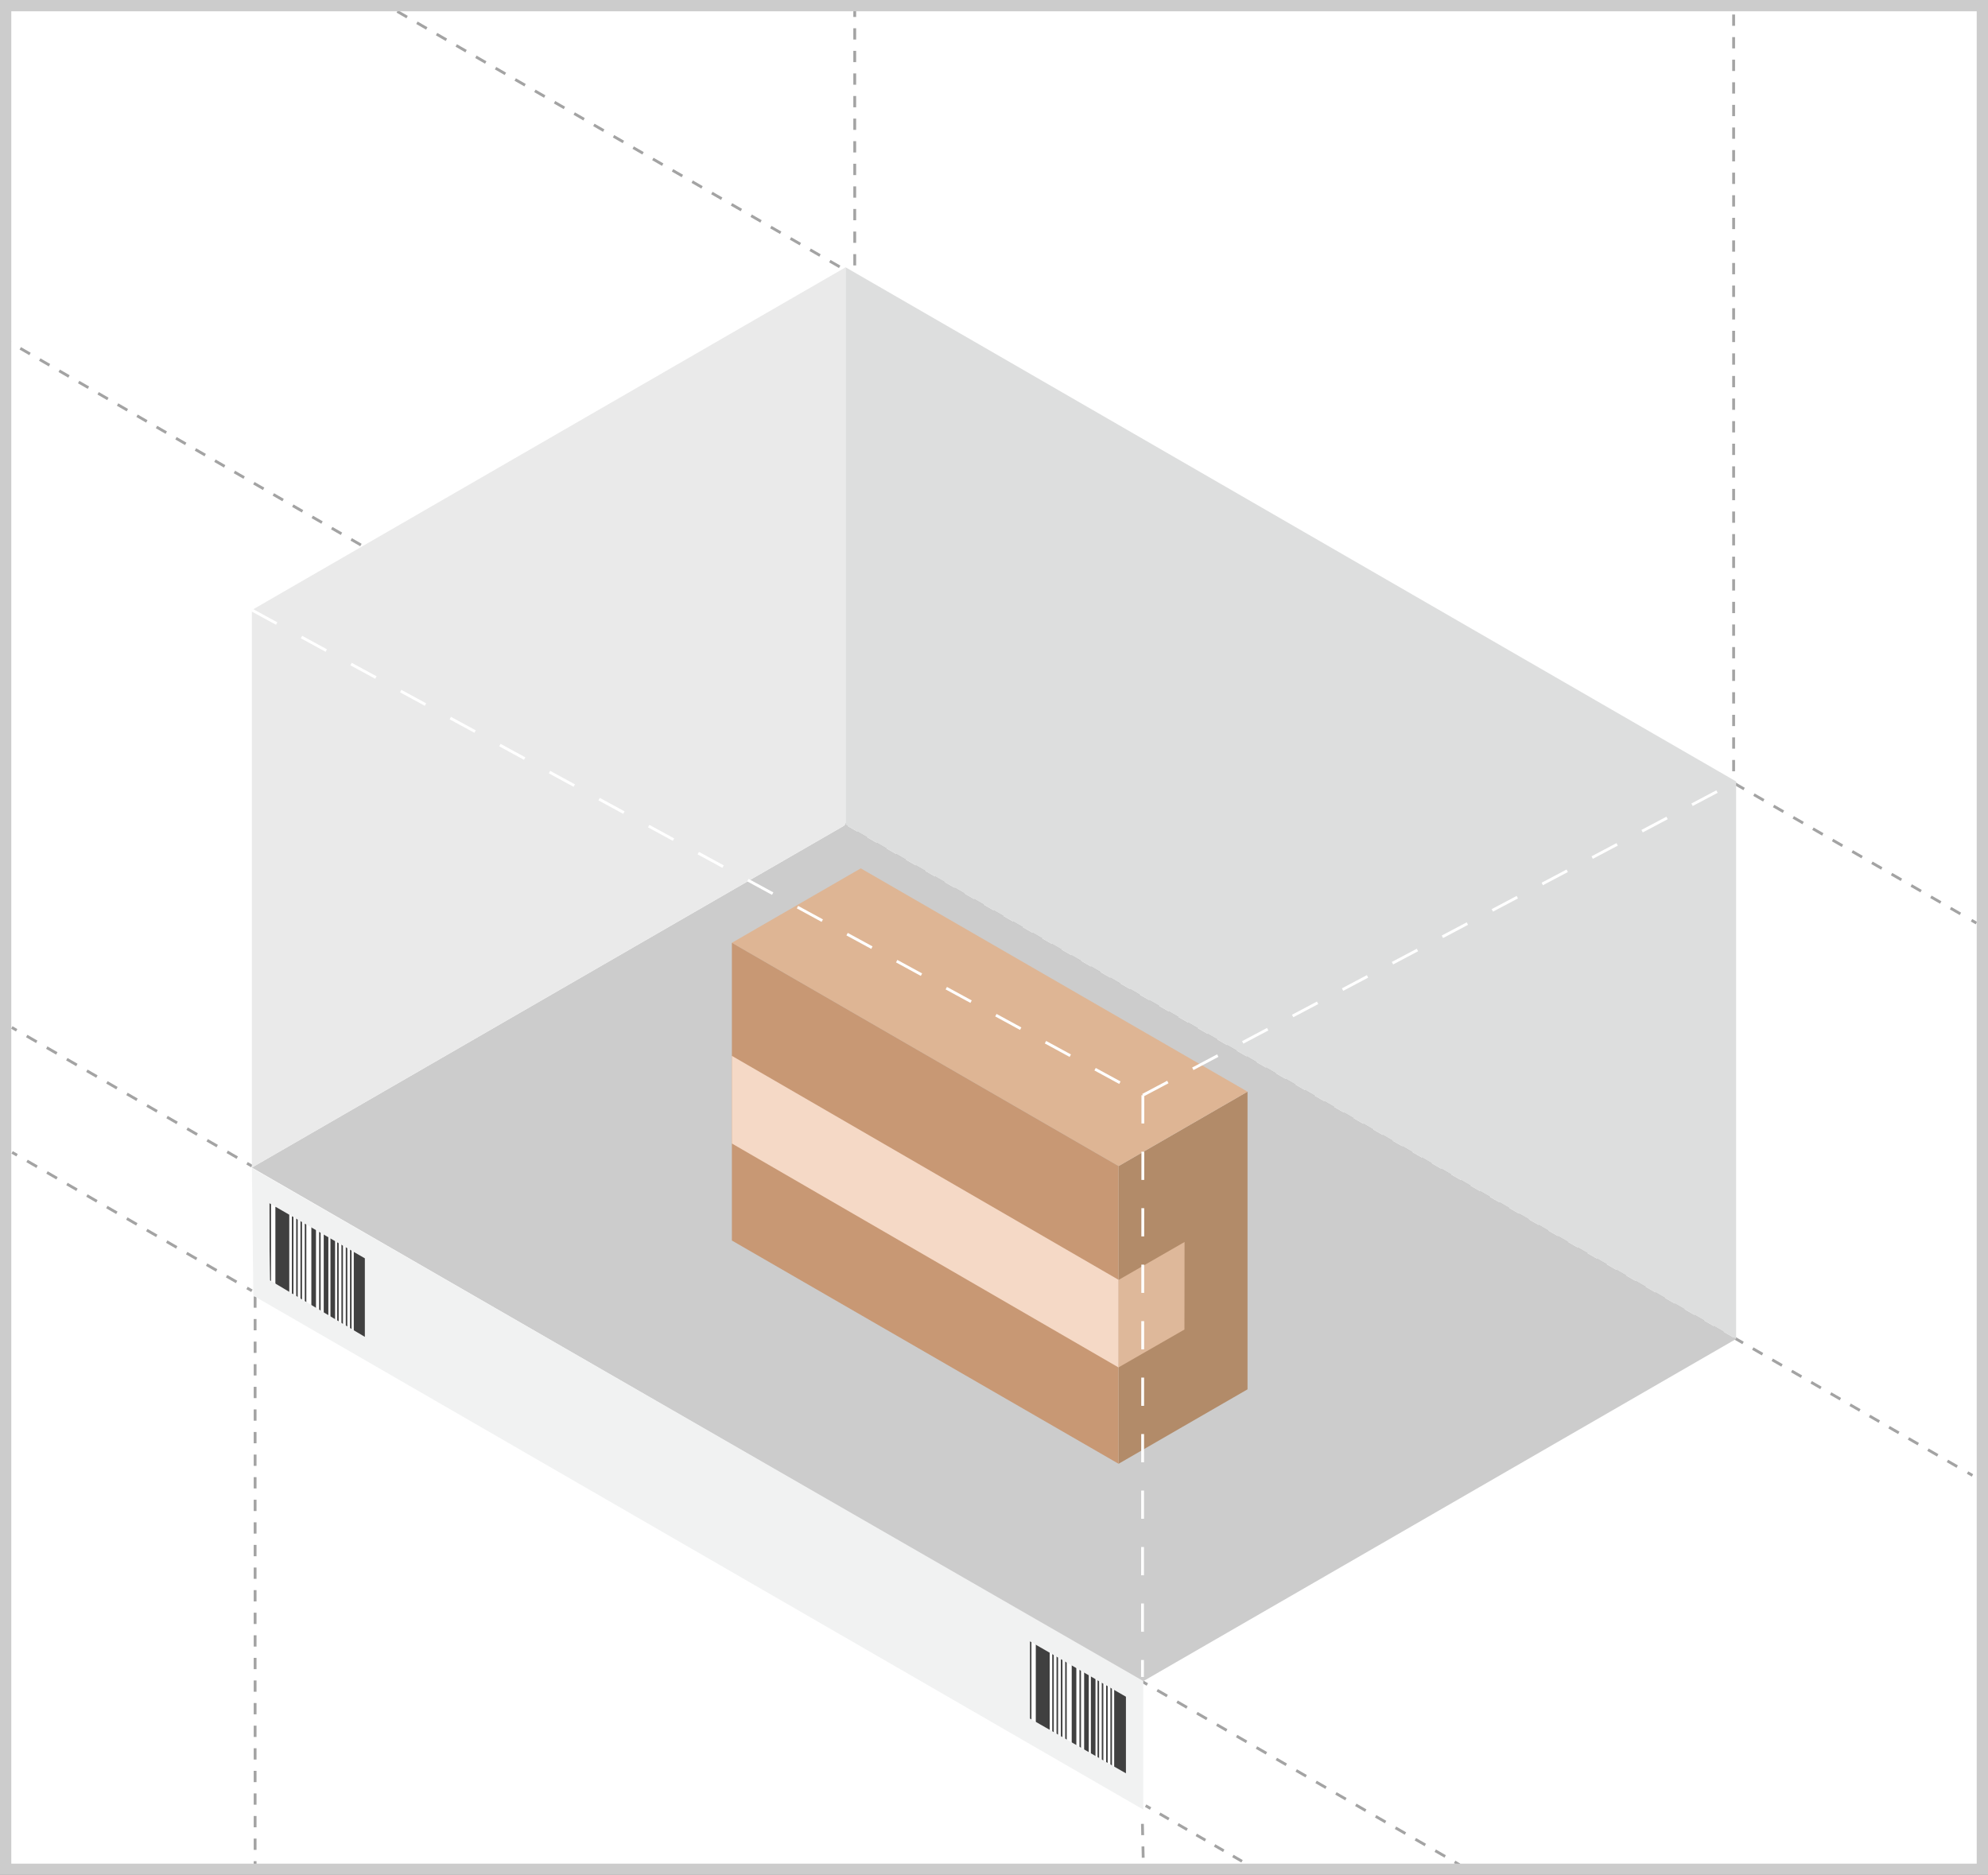 <svg xmlns="http://www.w3.org/2000/svg" viewBox="0 0 352 332"><rect x="0" y="0" width="352" height="332" fill="#333333" stroke="none"/><defs><style>.cls-1{fill:#fff;}.cls-10,.cls-11,.cls-2,.cls-22,.cls-3,.cls-4,.cls-5,.cls-6,.cls-7,.cls-8,.cls-9{fill:none;}.cls-10,.cls-2,.cls-3,.cls-4,.cls-5,.cls-6,.cls-7,.cls-8,.cls-9{stroke:#a3a3a3;}.cls-10,.cls-2,.cls-22,.cls-3,.cls-4,.cls-5,.cls-6,.cls-7,.cls-8,.cls-9{stroke-linejoin:round;stroke-width:0.5px;}.cls-3{stroke-dasharray:2.05 2.05;}.cls-4{stroke-dasharray:2.04 2.04;}.cls-5{stroke-dasharray:1.87 1.87;}.cls-6{stroke-dasharray:2.03 2.03;}.cls-7{stroke-dasharray:1.99 1.99;}.cls-8{stroke-dasharray:2.01 2.01;}.cls-9{stroke-dasharray:2;}.cls-10,.cls-22{stroke-dasharray:5;}.cls-11{stroke:#ccc;stroke-miterlimit:10;stroke-width:2px;}.cls-12{opacity:0.75;}.cls-13{fill:#ccc;}.cls-14{fill:#eaeaea;}.cls-15{fill:#dddede;}.cls-16{fill:#f1f2f2;}.cls-17{fill:#b28b69;}.cls-18{fill:#deb594;}.cls-19{fill:#c89874;}.cls-20{fill:#f5d9c6;}.cls-21{fill:#deb89a;}.cls-22{stroke:#fff;}</style></defs><title>Asset 4</title><g id="Layer_2" data-name="Layer 2"><g id="Layer_1-2" data-name="Layer 1"><rect class="cls-1" x="1" y="1" width="350" height="330"/><line class="cls-2" x1="2.09" y1="181.93" x2="2.95" y2="182.43"/><line class="cls-3" x1="4.73" y1="183.45" x2="42.85" y2="205.47"/><line class="cls-2" x1="43.74" y1="205.98" x2="44.6" y2="206.48"/><line class="cls-2" x1="2.15" y1="204.05" x2="3.02" y2="204.55"/><line class="cls-4" x1="4.79" y1="205.57" x2="42.85" y2="227.55"/><line class="cls-2" x1="43.74" y1="228.06" x2="44.6" y2="228.56"/><line class="cls-2" x1="202.85" y1="319.73" x2="203.72" y2="320.23"/><line class="cls-5" x1="205.34" y1="321.17" x2="220.7" y2="330.03"/><line class="cls-2" x1="221.5" y1="330.5" x2="222.37" y2="331"/><line class="cls-2" x1="202.28" y1="297.77" x2="203.15" y2="298.27"/><line class="cls-6" x1="204.9" y1="299.29" x2="256.68" y2="329.18"/><line class="cls-2" x1="257.56" y1="329.69" x2="258.42" y2="330.19"/><line class="cls-2" x1="1" y1="60.19" x2="1.87" y2="60.69"/><line class="cls-7" x1="3.59" y1="61.68" x2="347.52" y2="260.25"/><line class="cls-2" x1="348.38" y1="260.75" x2="349.25" y2="261.25"/><line class="cls-2" x1="67.73" y1="0.52" x2="68.6" y2="1.02"/><line class="cls-8" x1="70.34" y1="2.02" x2="348.21" y2="162.45"/><line class="cls-2" x1="349.08" y1="162.95" x2="349.95" y2="163.45"/><line class="cls-9" x1="306.96" y1="2.57" x2="306.96" y2="237.12"/><line class="cls-9" x1="151.34" y1="1" x2="151.34" y2="47.33"/><line class="cls-9" x1="45.17" y1="229.56" x2="45.17" y2="330.41"/><line class="cls-9" x1="202.28" y1="322.95" x2="202.44" y2="329.93"/><path class="cls-10" d="M316.4,158.37"/><path class="cls-10" d="M211.36,213.93"/><rect class="cls-11" x="1" y="1" width="350" height="330"/><g class="cls-12"><rect x="48.76" y="213.67" width="2.46" height="16.31"/><rect x="62.64" y="220.95" width="2.46" height="16.31"/><rect x="55.13" y="216.88" width="0.82" height="16.31"/><rect x="57.32" y="217.58" width="0.82" height="16.31"/><rect x="58.51" y="219.05" width="0.82" height="16.31"/><rect x="51.68" y="215.01" width="0.28" height="16.31"/><rect x="47.71" y="212.98" width="0.28" height="16.31"/><rect x="52.44" y="215.66" width="0.28" height="16.31"/><rect x="53.2" y="216.01" width="0.28" height="16.31"/><rect x="53.96" y="216.66" width="0.28" height="16.31"/><rect x="59.69" y="219.18" width="0.28" height="16.31"/><rect x="60.45" y="219.83" width="0.28" height="16.31"/><rect x="61.22" y="220.18" width="0.28" height="16.31"/><rect x="61.97" y="220.83" width="0.28" height="16.31"/><rect x="56.5" y="217.58" width="0.28" height="16.31"/></g><g class="cls-12"><rect x="183.4" y="290.64" width="2.46" height="16.31"/><rect x="197.28" y="297.91" width="2.46" height="16.31"/><rect x="189.76" y="293.85" width="0.82" height="16.31"/><rect x="191.96" y="294.54" width="0.82" height="16.31"/><rect x="193.15" y="296.01" width="0.82" height="16.31"/><rect x="186.31" y="291.97" width="0.28" height="16.31"/><rect x="182.35" y="289.94" width="0.28" height="16.31"/><rect x="187.07" y="292.62" width="0.28" height="16.31"/><rect x="187.84" y="292.97" width="0.28" height="16.31"/><rect x="188.6" y="293.62" width="0.28" height="16.31"/><rect x="194.33" y="296.15" width="0.28" height="16.31"/><rect x="195.08" y="296.79" width="0.28" height="16.31"/><rect x="195.85" y="297.15" width="0.28" height="16.31"/><rect x="196.61" y="297.79" width="0.28" height="16.31"/><rect x="191.13" y="294.54" width="0.28" height="16.31"/></g><polygon class="cls-13" points="44.6 206.74 149.72 146.05 307.4 237.09 202.28 297.77 44.6 206.74"/><polygon class="cls-14" points="44.6 108.02 44.6 206.74 149.72 146.05 149.72 47.33 44.6 108.02"/><polygon class="cls-15" points="149.72 47.33 149.72 146.05 307.4 237.09 307.4 138.37 149.72 47.33"/><path class="cls-16" d="M44.6,206.83l.26,22.59,157.57,91V297.66Zm20,29.89-16.78-10L47.6,213l17,9.81ZM199.36,314l-17-9.7V290.63l17,9.81Z"/><polygon class="cls-17" points="198.06 206.48 220.89 193.3 220.89 246.01 198.06 259.19 198.06 206.48"/><polygon class="cls-18" points="129.59 166.94 152.41 153.76 220.89 193.3 198.06 206.48 129.59 166.94"/><polygon class="cls-19" points="129.59 166.94 129.59 219.66 198.06 259.19 198.06 206.48 129.59 166.94"/><polygon class="cls-20" points="129.59 202.48 129.59 186.96 198.06 226.62 198.06 242.14 129.59 202.48"/><polygon class="cls-21" points="198.07 242.11 198.07 226.63 209.74 219.92 209.72 235.42 198.07 242.11"/><line class="cls-22" x1="44.6" y1="108.02" x2="202.36" y2="193.93"/><line class="cls-22" x1="202.36" y1="193.93" x2="202.29" y2="296.94"/><line class="cls-22" x1="202.36" y1="193.93" x2="307.4" y2="138.37"/></g></g></svg>
